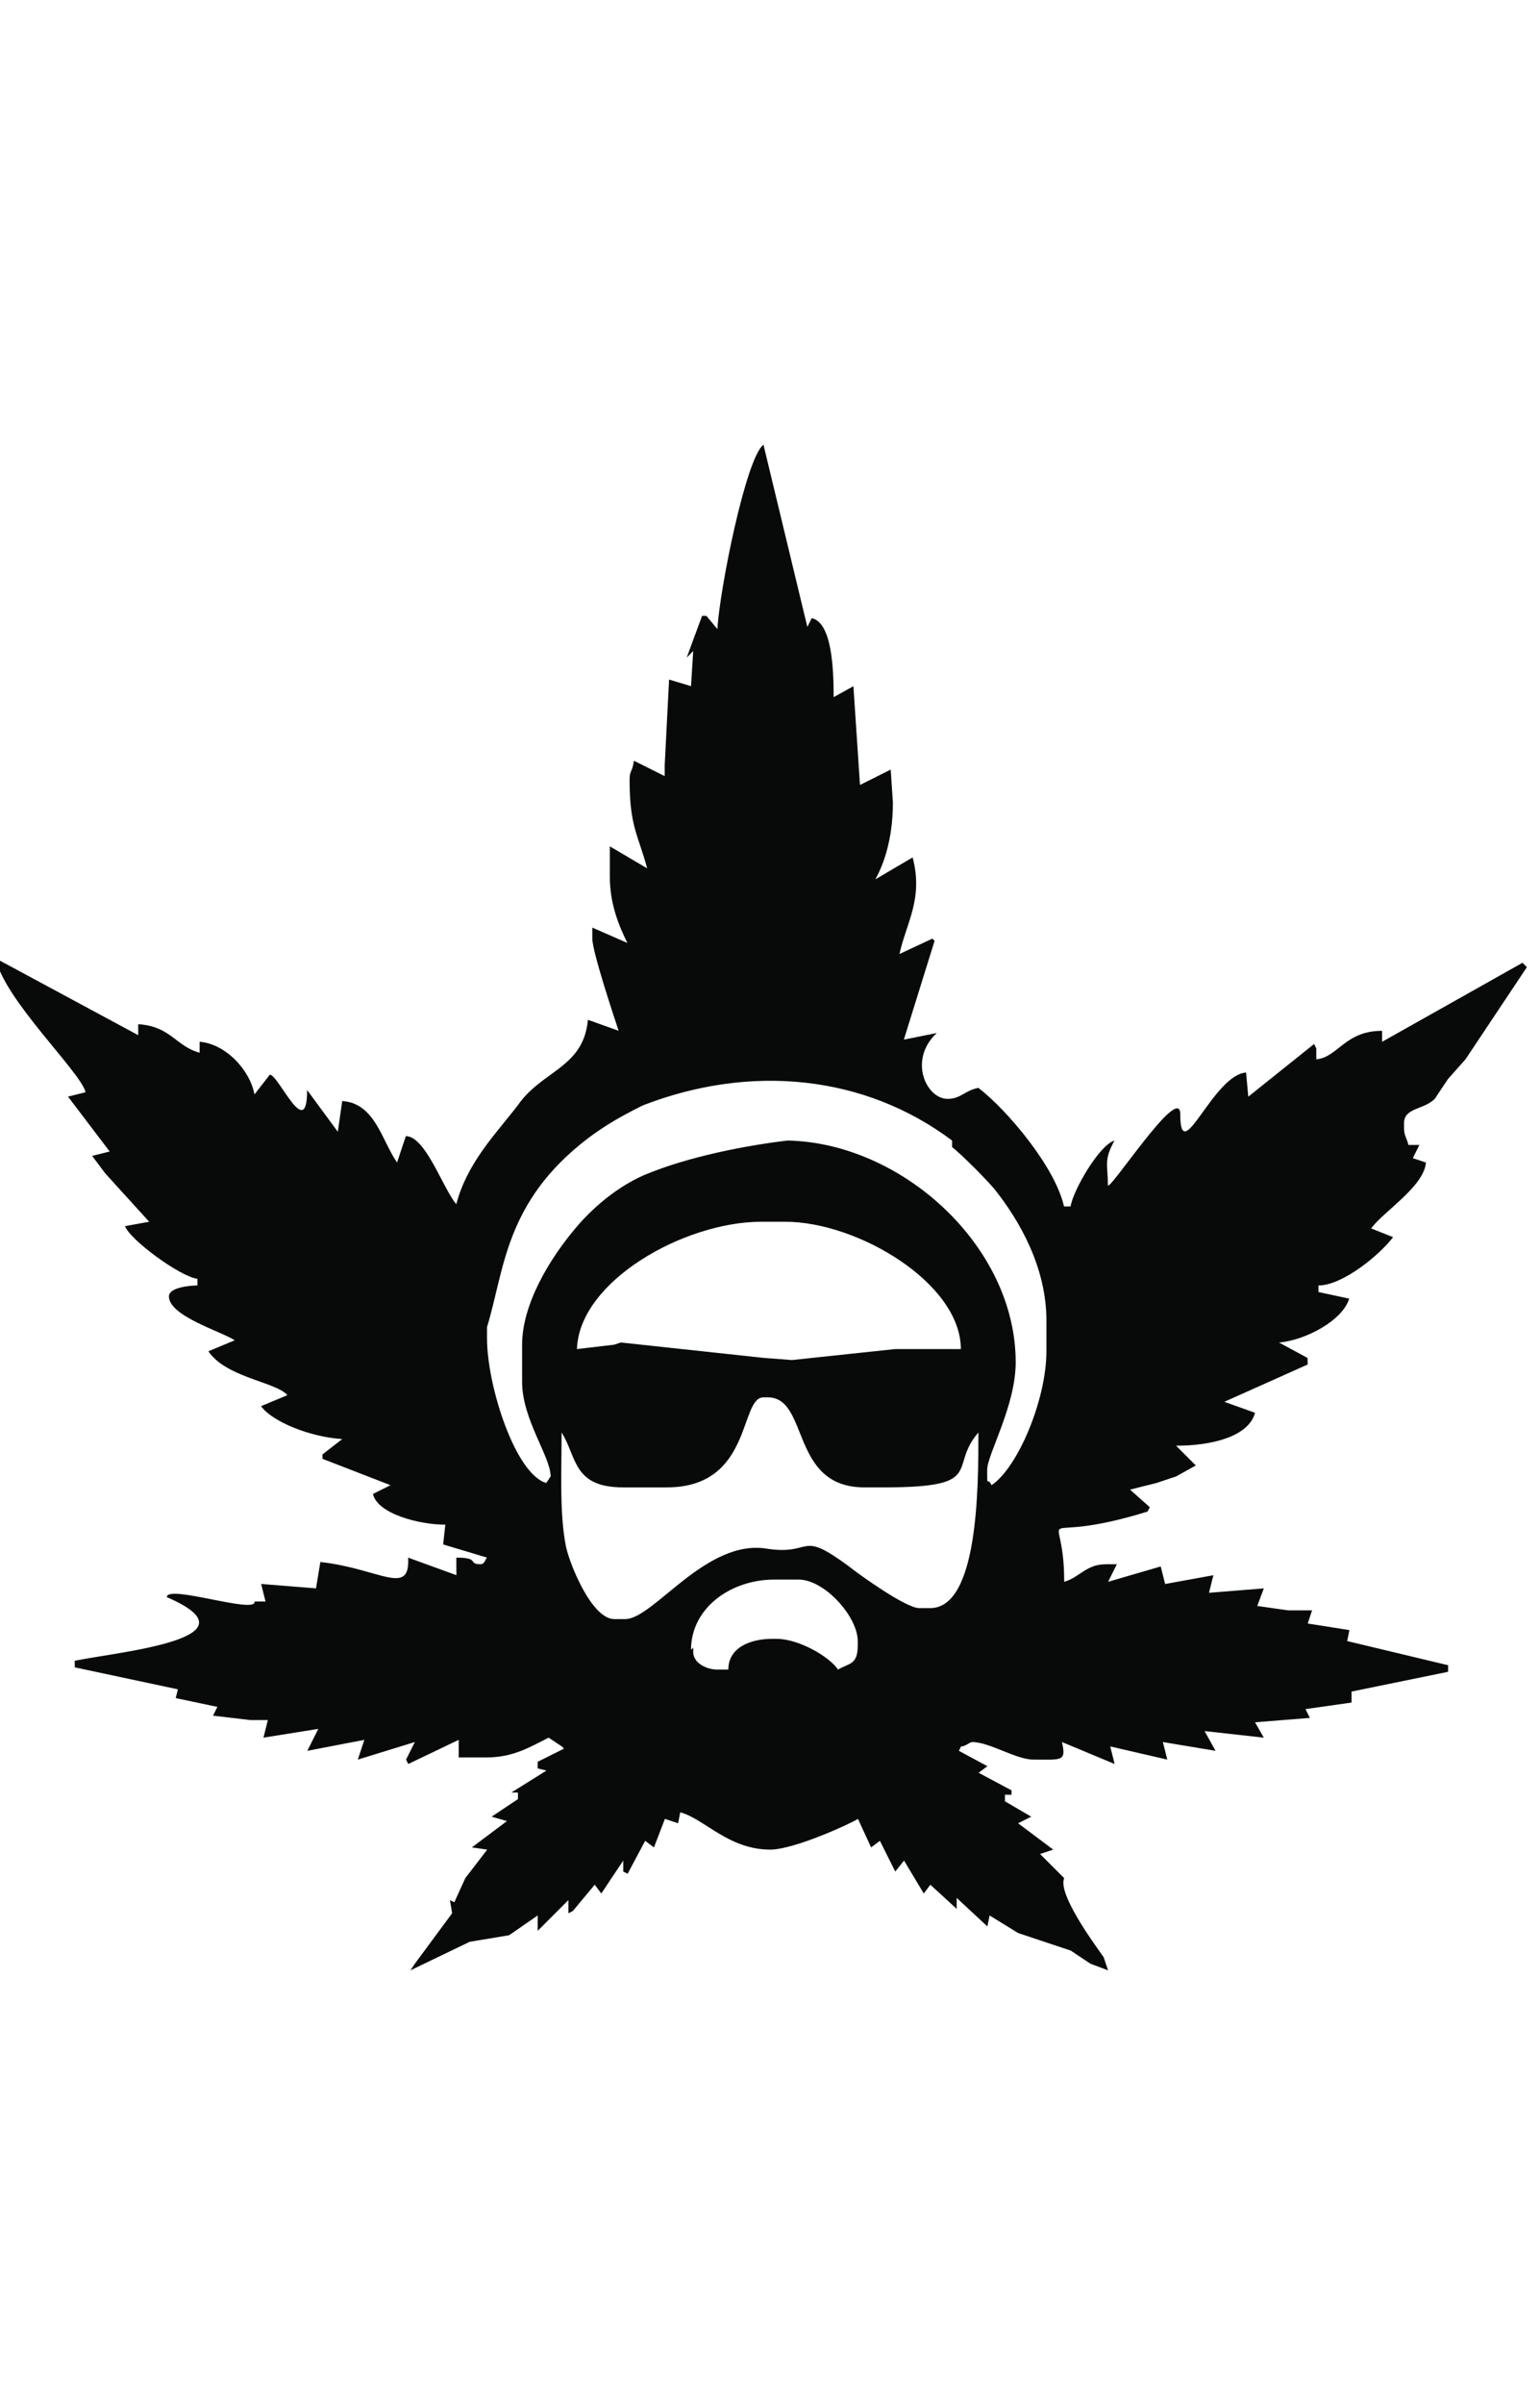 <?xml version="1.0" encoding="UTF-8"?>
<!DOCTYPE svg PUBLIC "-//W3C//DTD SVG 1.1//EN" "http://www.w3.org/Graphics/SVG/1.1/DTD/svg11.dtd">
<!-- Creator: CorelDRAW -->
<svg xmlns="http://www.w3.org/2000/svg" xml:space="preserve" width="25in" height="39in" style="shape-rendering:geometricPrecision; text-rendering:geometricPrecision; image-rendering:optimizeQuality; fill-rule:evenodd; clip-rule:evenodd"
viewBox="0 0 0.702 0.698"
 xmlns:xlink="http://www.w3.org/1999/xlink">
 <defs>
  <style type="text/css">
   <![CDATA[
    .fil0 {fill:#080A09}
   ]]>
  </style>
 </defs>
 <g id="Layer_x0020_1">
  <path class="fil0" d="M0.315 0.553c0,-0.019 0.018,-0.032 0.038,-0.032l0.011 0c0.012,0 0.027,0.017 0.027,0.028l0 0.002c0,0.009 -0.004,0.008 -0.009,0.011 -0.004,-0.006 -0.018,-0.014 -0.028,-0.014l-0.002 0c-0.01,0 -0.02,0.004 -0.02,0.014l-0.005 0c-0.005,0 -0.011,-0.003 -0.011,-0.008l0 -0.002zm-0.011 -0.074c0.039,0 0.033,-0.041 0.044,-0.041l0.002 0c0.019,0 0.01,0.041 0.044,0.041l0.009 0c0.047,0 0.029,-0.009 0.043,-0.025 0,0.025 -1.93517e-005,0.08 -0.022,0.08l-0.005 0c-0.006,0 -0.027,-0.015 -0.032,-0.019 -0.023,-0.017 -0.016,-0.005 -0.037,-0.008 -0.028,-0.005 -0.052,0.032 -0.065,0.032l-0.005 0c-0.01,0 -0.02,-0.024 -0.022,-0.033 -0.003,-0.015 -0.002,-0.034 -0.002,-0.052 0.007,0.011 0.005,0.025 0.028,0.025l0.019 0zm-0.041 -0.063c0.001,-0.031 0.049,-0.058 0.084,-0.058l0.011 0c0.033,0 0.08,0.028 0.08,0.058l-0.03 0 -0.047 0.005 -0.013 -0.001 -0.065 -0.007 -0.003 0.001 -0.017 0.002zm0.171 -0.092c0.004,0.003 0.017,0.016 0.02,0.02 0.011,0.014 0.023,0.035 0.023,0.059l0 0.014c0,0.022 -0.013,0.053 -0.025,0.061 -0.002,-0.004 -0.002,0.001 -0.002,-0.005l0 -0.002c0,-0.007 0.013,-0.029 0.013,-0.049 0,-0.053 -0.052,-0.1 -0.104,-0.101 -0.017,0.002 -0.045,0.007 -0.066,0.016 -0.011,0.005 -0.021,0.013 -0.029,0.022 -0.014,0.016 -0.026,0.037 -0.026,0.055l0 0.017c0,0.017 0.013,0.034 0.013,0.043 0,0 -0.002,0.003 -0.002,0.003 -0.014,-0.004 -0.027,-0.044 -0.027,-0.066l0 -0.005c0.008,-0.026 0.008,-0.057 0.046,-0.086 0.008,-0.006 0.015,-0.01 0.025,-0.015 0.049,-0.019 0.101,-0.014 0.141,0.016zm-0.118 -0.226l-0.001 0.016 -0.01 -0.003 -0.002 0.039 -0 0.005 -0.014 -0.007c-0.001,0.006 -0.002,0.004 -0.002,0.009 0,0.021 0.004,0.025 0.008,0.04l-0.017 -0.01 0 0.014c0,0.012 0.004,0.022 0.008,0.03l-0.016 -0.007 0 0.005c0,0.006 0.01,0.036 0.012,0.042l-0.014 -0.005c-0.002,0.022 -0.021,0.023 -0.032,0.039 -0.01,0.013 -0.023,0.026 -0.028,0.045 -0.006,-0.007 -0.014,-0.031 -0.023,-0.031l-0.004 0.012c-0.007,-0.01 -0.01,-0.027 -0.025,-0.028l-0.002 0.014 -0.014 -0.019c0,0.024 -0.013,-0.007 -0.017,-0.007l-0.007 0.009c-0.002,-0.011 -0.013,-0.023 -0.025,-0.024l0 0.005c-0.011,-0.003 -0.013,-0.012 -0.028,-0.013l5.52907e-006 0.005 -0.065 -0.035c0.004,0.019 0.039,0.052 0.041,0.061l-0.008 0.002 0.019 0.025 -0.008 0.002 0.006 0.008 0.02 0.022 -0.011 0.002c0.002,0.006 0.025,0.023 0.033,0.024l0 0.003c-0.004,9.12296e-005 -0.013,0.001 -0.013,0.005 0,0.009 0.024,0.016 0.03,0.02l-0.012 0.005c0.008,0.012 0.031,0.014 0.036,0.02l-0.012 0.005c0.005,0.007 0.022,0.014 0.037,0.015l-0.009 0.007 -0 0.002 0.031 0.012 -0.008 0.004c0.002,0.009 0.021,0.014 0.033,0.014l-0.001 0.009 0.02 0.006c-0.001,0.001 -0.001,0.003 -0.003,0.003 -0.006,0 -0,-0.003 -0.011,-0.003l3.59389e-005 0.008 -0.022 -0.008c0.001,0.018 -0.013,0.005 -0.04,0.002l-0.002 0.012 -0.025 -0.002 0.002 0.008 -0.005 0c0.001,0.006 -0.04,-0.008 -0.04,-0.002 0.044,0.019 -0.023,0.025 -0.042,0.029l5.52907e-005 0.003 0.047 0.01 -0.001 0.004 0.019 0.004 -0.002 0.004 0.017 0.002 0.008 1.38227e-005 -0.002 0.008 0.025 -0.004 -0.005 0.01 0.026 -0.005 -0.003 0.009 0.026 -0.008 -0.004 0.008 0.001 0.002 0.023 -0.011 0 0.008 0.013 0c0.012,0 0.02,-0.005 0.028,-0.009l0.006 0.004 0.001 0.001 -0.012 0.006 0 0.003 0.004 0.001 -0.016 0.01 0.003 0 -0 0.003 -0.012 0.008 0.007 0.002 -0.016 0.012 0.007 0.001 -0.01 0.013 -0.005 0.011 -0.002 -0.001 0.001 0.006 -0.017 0.023 -0.002 0.003 0.027 -0.013 0.018 -0.003 0.013 -0.009 0 0.007 0.014 -0.014 0 0.006 0.002 -0.001 0.01 -0.012 0.003 0.004 0.01 -0.015 0 0.005 0.002 0.001 0.008 -0.015 0.004 0.003 0.005 -0.013 0.006 0.002 0.001 -0.005c0.011,0.003 0.022,0.017 0.041,0.017 0.011,0 0.037,-0.012 0.04,-0.014l0.006 0.013 0.004 -0.003 0.007 0.014 0.004 -0.005 0.009 0.015 0.003 -0.004 0.012 0.011 0 -0.005 0.014 0.013 0.001 -0.005 0.013 0.008 0.012 0.004 0.012 0.004 0.009 0.006 0.008 0.003 -0.002 -0.006c-0.005,-0.007 -0.021,-0.029 -0.018,-0.036l-0.011 -0.011 0.006 -0.002 -0.016 -0.012 0.006 -0.003 -0.012 -0.007 0 -0.003 0.003 0 -0 -0.002 -0.015 -0.008 0.004 -0.003 -0.013 -0.007 0.001 -0.002c0.002,-0 0.004,-0.002 0.005,-0.002 0.008,0 0.02,0.008 0.028,0.008 0.013,0 0.015,0.001 0.013,-0.008l0.024 0.01 -0.002 -0.008 0.026 0.006 -0.002 -0.008 0.024 0.004 -0.005 -0.009 0.027 0.003 -0.004 -0.007 0.025 -0.002 -0.002 -0.004 0.021 -0.003 -0 -0.005 0.044 -0.009 1.10581e-005 -0.003 -0.046 -0.011 0.001 -0.005 -0.019 -0.003 0.002 -0.006 -0.011 0 -0.014 -0.002 0.003 -0.008 -0.025 0.002 0.002 -0.008 -0.022 0.004 -0.002 -0.008 -0.024 0.007 0.004 -0.008 -0.005 -0c-0.009,0 -0.012,0.006 -0.019,0.008 0,-0.039 -0.017,-0.015 0.038,-0.032l0.001 -0.002 -0.009 -0.008 0.012 -0.003 0.009 -0.003 0.009 -0.005 -0.009 -0.009c0.016,0 0.033,-0.004 0.036,-0.015l-0.014 -0.005 0.038 -0.017 -9.12296e-005 -0.003 -0.013 -0.007c0.012,-0.001 0.029,-0.01 0.032,-0.02l-0.014 -0.003 0 -0.003c0.011,-0 0.028,-0.014 0.034,-0.022l-0.01 -0.004c0.006,-0.008 0.024,-0.019 0.025,-0.03l-0.006 -0.002 0.003 -0.006 -0.005 0c-0.001,-0.004 -0.002,-0.004 -0.002,-0.008l0 -0.002c0,-0.007 0.009,-0.006 0.014,-0.011l0.006 -0.009 0.008 -0.009 0.028 -0.042 -0.002 -0.002 -0.064 0.036 0 -0.005c-0.017,0 -0.02,0.012 -0.03,0.013l0 -0.005 -0.001 -0.002 -0.03 0.024 -0.001 -0.011c-0.015,0.001 -0.03,0.044 -0.03,0.019 0,-0.015 -0.034,0.038 -0.033,0.032 0,-0.009 -0.002,-0.011 0.003,-0.02 -0.007,0.002 -0.019,0.023 -0.02,0.03l-0.003 0c-0.004,-0.018 -0.026,-0.044 -0.039,-0.054 -0.006,0.001 -0.008,0.005 -0.014,0.005 -0.01,0 -0.018,-0.018 -0.005,-0.03l-0.015 0.003 0.014 -0.045 -0.001 -0.001 -0.015 0.007c0.003,-0.014 0.011,-0.025 0.006,-0.044l-0.017 0.01c0.005,-0.009 0.008,-0.021 0.008,-0.035l-0.001 -0.015 -0.014 0.007 -0.003 -0.045 -0.009 0.005c0,-0.014 -0.001,-0.034 -0.01,-0.036l-0.002 0.004 -0.02 -0.083c-0.008,0.006 -0.02,0.066 -0.021,0.084l-0.005 -0.006 -0.002 -0 -0.007 0.019z"/>
 </g>
</svg>
